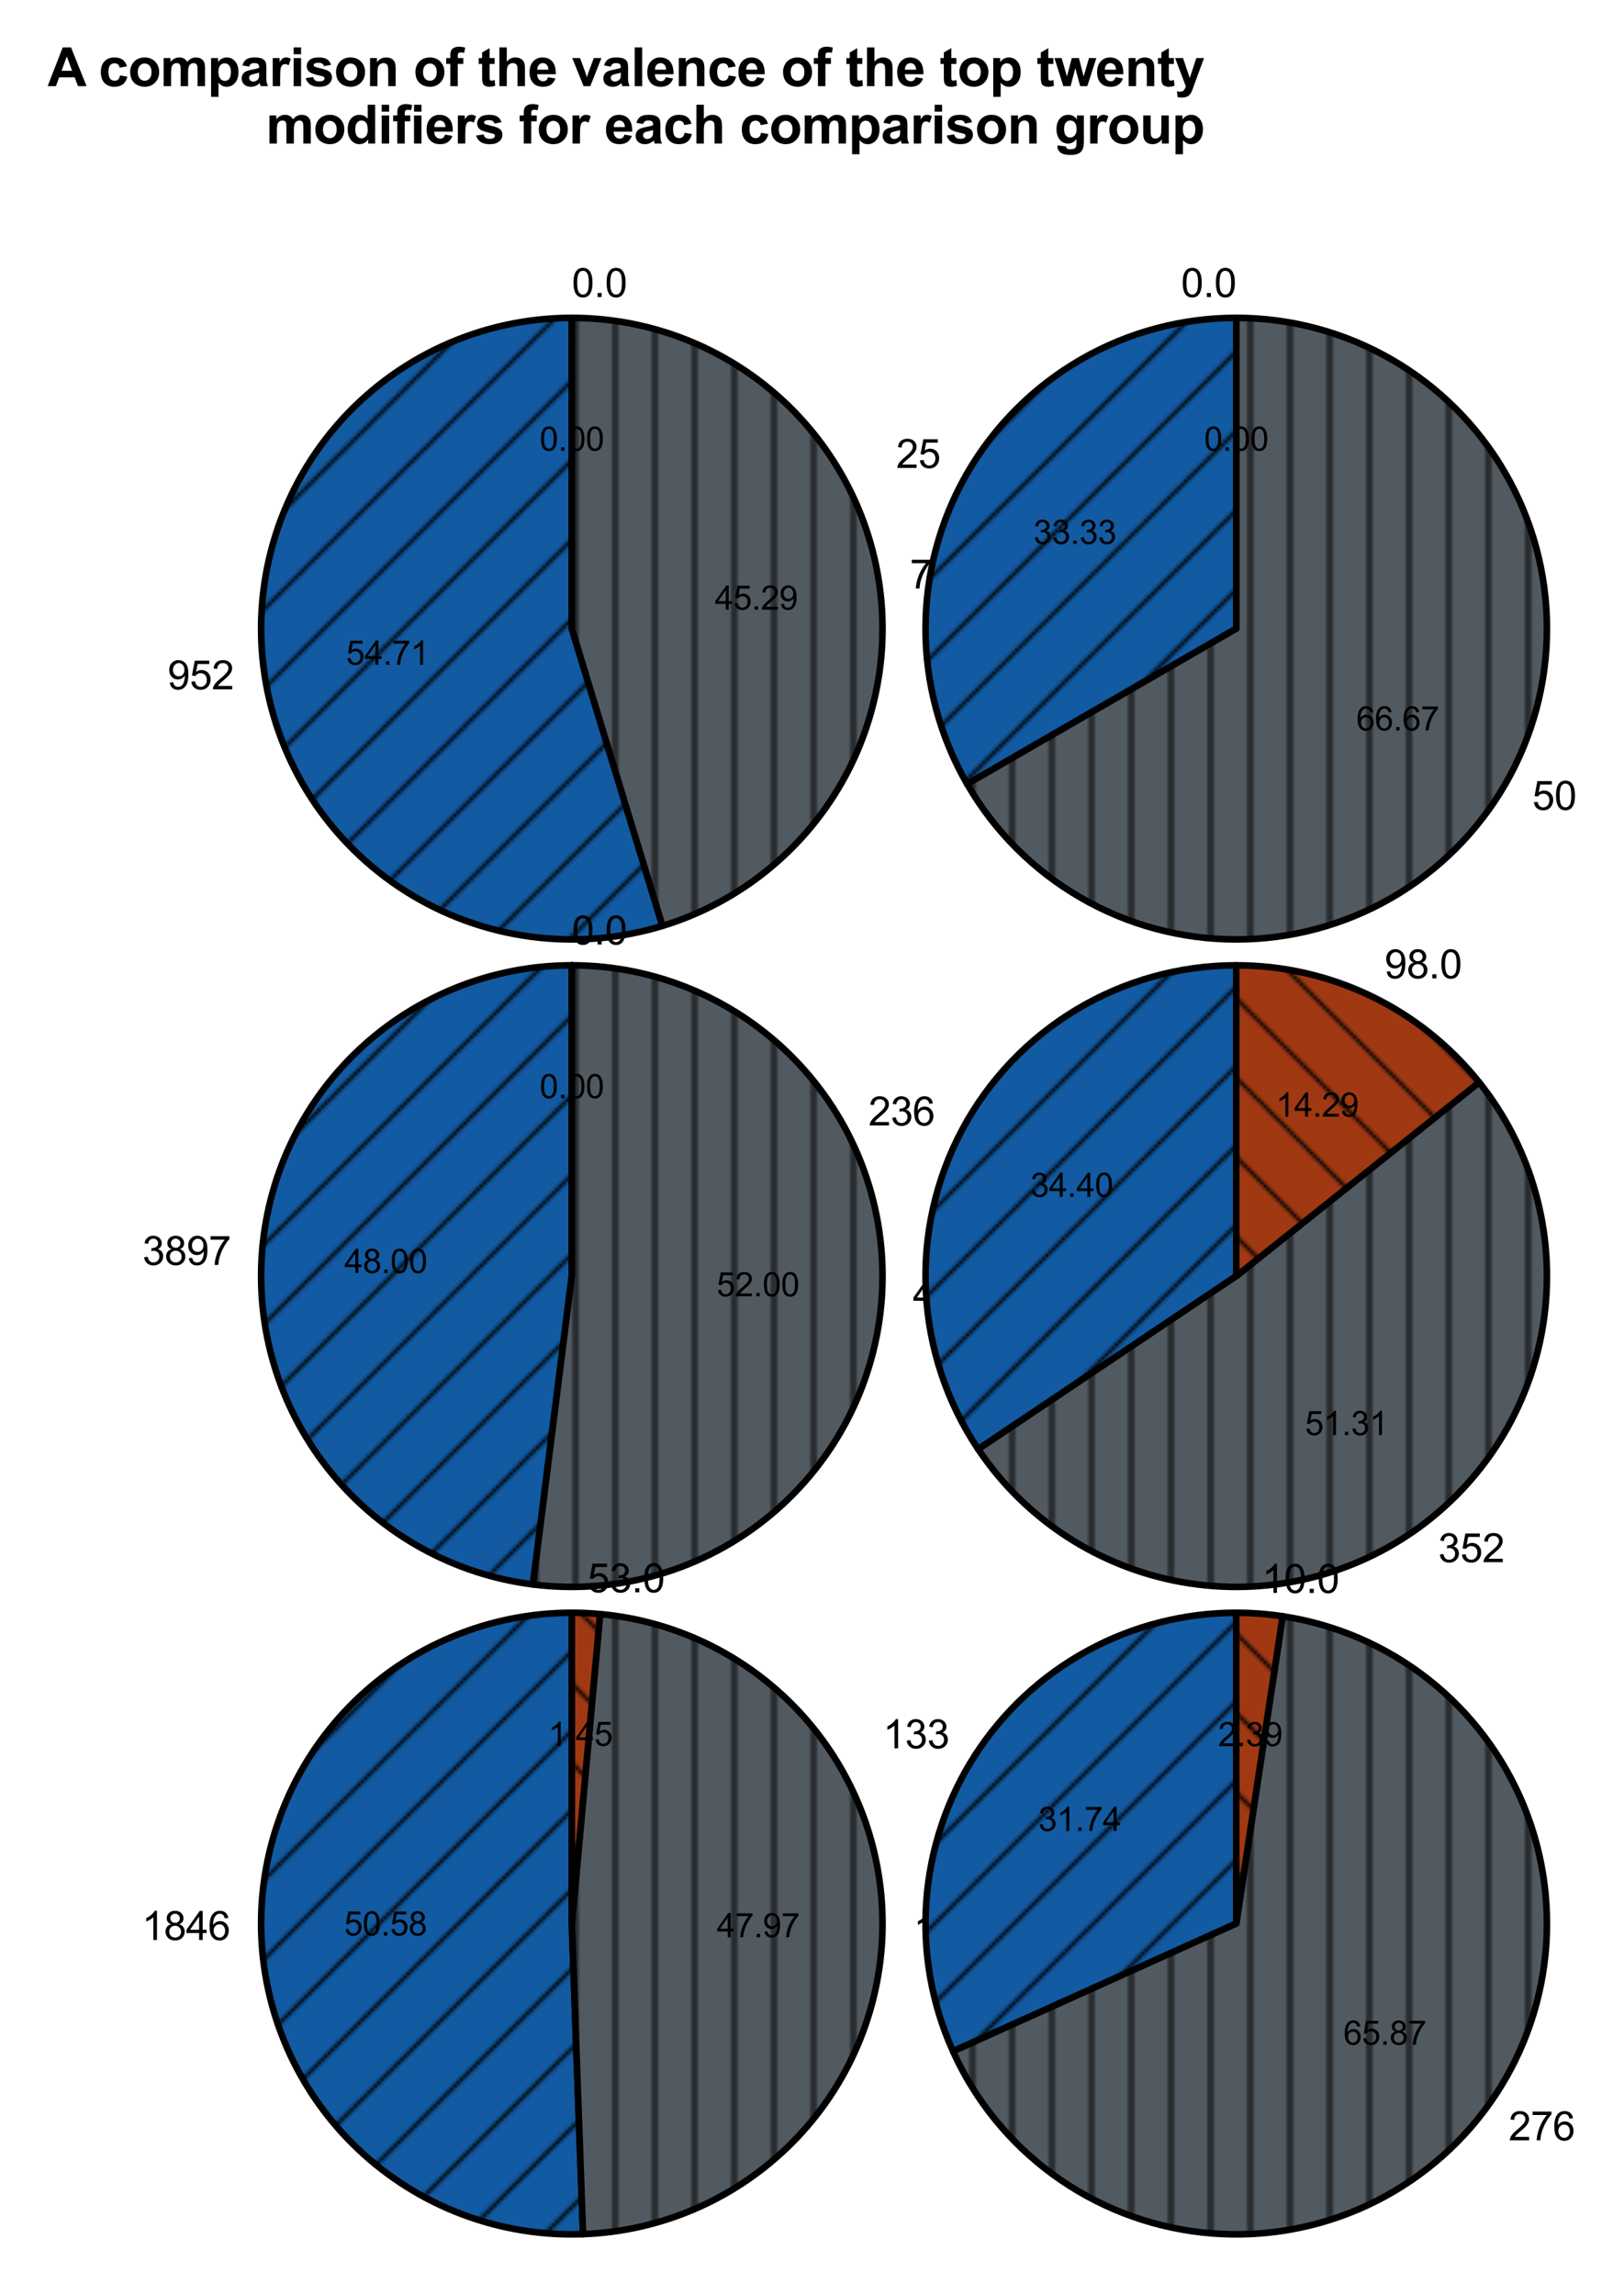 <?xml version="1.0" encoding="utf-8" standalone="no"?>
<!DOCTYPE svg PUBLIC "-//W3C//DTD SVG 1.1//EN"
  "http://www.w3.org/Graphics/SVG/1.1/DTD/svg11.dtd">
<svg height="693.648pt" version="1.1" viewBox="0 0 490.988 693.648" width="490.988pt" xmlns="http://www.w3.org/2000/svg" xmlns:xlink="http://www.w3.org/1999/xlink">
 <defs>
  <style type="text/css">*{stroke-linecap:butt;stroke-linejoin:round;}</style>
 </defs>
 <g id="figure_1">
  <g id="patch_1">
   <path d="M 0 693.648 
L 490.988 693.648 
L 490.988 0 
L 0 0 
z
" style="fill:#ffffff;"/>
  </g>
  <g id="axes_1">
   <g id="patch_2">
    <path d="M 172.877 96.074 
C 159.371 96.074 146.022 98.987 133.744 104.614 
C 121.465 110.241 110.544 118.45 101.726 128.681 
C 92.908 138.912 86.399 150.925 82.645 163.899 
C 78.891 176.873 77.979 190.506 79.971 203.864 
C 81.963 217.223 86.814 229.996 94.19 241.31 
C 101.567 252.624 111.298 262.216 122.717 269.428 
C 134.137 276.64 146.978 281.306 160.364 283.105 
C 173.75 284.904 187.368 283.795 200.287 279.854 
L 172.877 190.008 
L 172.877 96.074 
z
" style="fill:url(#h7f5440c24b);stroke:#000000;stroke-linejoin:miter;stroke-width:2;"/>
   </g>
   <g id="patch_3">
    <path d="M 200.287 279.854 
C 221.814 273.287 240.279 259.197 252.298 240.168 
C 264.316 221.14 269.104 198.412 265.784 176.152 
C 262.464 153.892 251.252 133.55 234.205 118.856 
C 217.157 104.162 195.384 96.074 172.878 96.074 
L 172.877 190.008 
L 200.287 279.854 
z
" style="fill:url(#h91327a1150);stroke:#000000;stroke-linejoin:miter;stroke-width:2;"/>
   </g>
   <g id="patch_4">
    <path d="M 172.878 96.074 
C 172.878 96.074 172.878 96.074 172.878 96.074 
L 172.877 190.008 
L 172.878 96.074 
z
" style="fill:url(#h755e31a6cb);stroke:#000000;stroke-linejoin:miter;stroke-width:2;"/>
   </g>
   <g id="matplotlib.axis_1"/>
   <g id="matplotlib.axis_2"/>
   <g id="text_1">
    <!-- 952 -->
    <g transform="translate(50.661 208.352)scale(0.12 -0.12)">
     <defs>
      <path d="M 350 1059 
L 891 1109 
Q 959 728 1153 556 
Q 1347 384 1650 384 
Q 1909 384 2104 503 
Q 2300 622 2425 820 
Q 2550 1019 2634 1356 
Q 2719 1694 2719 2044 
Q 2719 2081 2716 2156 
Q 2547 1888 2255 1720 
Q 1963 1553 1622 1553 
Q 1053 1553 659 1965 
Q 266 2378 266 3053 
Q 266 3750 677 4175 
Q 1088 4600 1706 4600 
Q 2153 4600 2523 4359 
Q 2894 4119 3086 3673 
Q 3278 3228 3278 2384 
Q 3278 1506 3087 986 
Q 2897 466 2520 194 
Q 2144 -78 1638 -78 
Q 1100 -78 759 220 
Q 419 519 350 1059 
z
M 2653 3081 
Q 2653 3566 2395 3850 
Q 2138 4134 1775 4134 
Q 1400 4134 1122 3828 
Q 844 3522 844 3034 
Q 844 2597 1108 2323 
Q 1372 2050 1759 2050 
Q 2150 2050 2401 2323 
Q 2653 2597 2653 3081 
z
" id="ArialMT-39" transform="scale(0.016)"/>
      <path d="M 266 1200 
L 856 1250 
Q 922 819 1161 601 
Q 1400 384 1738 384 
Q 2144 384 2425 690 
Q 2706 997 2706 1503 
Q 2706 1984 2436 2262 
Q 2166 2541 1728 2541 
Q 1456 2541 1237 2417 
Q 1019 2294 894 2097 
L 366 2166 
L 809 4519 
L 3088 4519 
L 3088 3981 
L 1259 3981 
L 1013 2750 
Q 1425 3038 1878 3038 
Q 2478 3038 2890 2622 
Q 3303 2206 3303 1553 
Q 3303 931 2941 478 
Q 2500 -78 1738 -78 
Q 1113 -78 717 272 
Q 322 622 266 1200 
z
" id="ArialMT-35" transform="scale(0.016)"/>
      <path d="M 3222 541 
L 3222 0 
L 194 0 
Q 188 203 259 391 
Q 375 700 629 1000 
Q 884 1300 1366 1694 
Q 2113 2306 2375 2664 
Q 2638 3022 2638 3341 
Q 2638 3675 2398 3904 
Q 2159 4134 1775 4134 
Q 1369 4134 1125 3890 
Q 881 3647 878 3216 
L 300 3275 
Q 359 3922 746 4261 
Q 1134 4600 1788 4600 
Q 2447 4600 2831 4234 
Q 3216 3869 3216 3328 
Q 3216 3053 3103 2787 
Q 2991 2522 2730 2228 
Q 2469 1934 1863 1422 
Q 1356 997 1212 845 
Q 1069 694 975 541 
L 3222 541 
z
" id="ArialMT-32" transform="scale(0.016)"/>
     </defs>
     <use xlink:href="#ArialMT-39"/>
     <use x="55.615" xlink:href="#ArialMT-35"/>
     <use x="111.23" xlink:href="#ArialMT-32"/>
    </g>
   </g>
   <g id="text_2">
    <!-- 54.71 -->
    <g transform="translate(104.623 200.907)scale(0.1 -0.1)">
     <defs>
      <path d="M 2069 0 
L 2069 1097 
L 81 1097 
L 81 1613 
L 2172 4581 
L 2631 4581 
L 2631 1613 
L 3250 1613 
L 3250 1097 
L 2631 1097 
L 2631 0 
L 2069 0 
z
M 2069 1613 
L 2069 3678 
L 634 1613 
L 2069 1613 
z
" id="ArialMT-34" transform="scale(0.016)"/>
      <path d="M 581 0 
L 581 641 
L 1222 641 
L 1222 0 
L 581 0 
z
" id="ArialMT-2e" transform="scale(0.016)"/>
      <path d="M 303 3981 
L 303 4522 
L 3269 4522 
L 3269 4084 
Q 2831 3619 2401 2847 
Q 1972 2075 1738 1259 
Q 1569 684 1522 0 
L 944 0 
Q 953 541 1156 1306 
Q 1359 2072 1739 2783 
Q 2119 3494 2547 3981 
L 303 3981 
z
" id="ArialMT-37" transform="scale(0.016)"/>
      <path d="M 2384 0 
L 1822 0 
L 1822 3584 
Q 1619 3391 1289 3197 
Q 959 3003 697 2906 
L 697 3450 
Q 1169 3672 1522 3987 
Q 1875 4303 2022 4600 
L 2384 4600 
L 2384 0 
z
" id="ArialMT-31" transform="scale(0.016)"/>
     </defs>
     <use xlink:href="#ArialMT-35"/>
     <use x="55.615" xlink:href="#ArialMT-34"/>
     <use x="111.23" xlink:href="#ArialMT-2e"/>
     <use x="139.014" xlink:href="#ArialMT-37"/>
     <use x="194.629" xlink:href="#ArialMT-31"/>
    </g>
   </g>
   <g id="text_3">
    <!-- 788 -->
    <g transform="translate(275.075 177.868)scale(0.12 -0.12)">
     <defs>
      <path d="M 1131 2484 
Q 781 2613 612 2850 
Q 444 3088 444 3419 
Q 444 3919 803 4259 
Q 1163 4600 1759 4600 
Q 2359 4600 2725 4251 
Q 3091 3903 3091 3403 
Q 3091 3084 2923 2848 
Q 2756 2613 2416 2484 
Q 2838 2347 3058 2040 
Q 3278 1734 3278 1309 
Q 3278 722 2862 322 
Q 2447 -78 1769 -78 
Q 1091 -78 675 323 
Q 259 725 259 1325 
Q 259 1772 486 2073 
Q 713 2375 1131 2484 
z
M 1019 3438 
Q 1019 3113 1228 2906 
Q 1438 2700 1772 2700 
Q 2097 2700 2305 2904 
Q 2513 3109 2513 3406 
Q 2513 3716 2298 3927 
Q 2084 4138 1766 4138 
Q 1444 4138 1231 3931 
Q 1019 3725 1019 3438 
z
M 838 1322 
Q 838 1081 952 856 
Q 1066 631 1291 507 
Q 1516 384 1775 384 
Q 2178 384 2440 643 
Q 2703 903 2703 1303 
Q 2703 1709 2433 1975 
Q 2163 2241 1756 2241 
Q 1359 2241 1098 1978 
Q 838 1716 838 1322 
z
" id="ArialMT-38" transform="scale(0.016)"/>
     </defs>
     <use xlink:href="#ArialMT-37"/>
     <use x="55.615" xlink:href="#ArialMT-38"/>
     <use x="111.23" xlink:href="#ArialMT-38"/>
    </g>
   </g>
   <g id="text_4">
    <!-- 45.29 -->
    <g transform="translate(216.11 184.279)scale(0.1 -0.1)">
     <use xlink:href="#ArialMT-34"/>
     <use x="55.615" xlink:href="#ArialMT-35"/>
     <use x="111.23" xlink:href="#ArialMT-2e"/>
     <use x="139.014" xlink:href="#ArialMT-32"/>
     <use x="194.629" xlink:href="#ArialMT-39"/>
    </g>
   </g>
   <g id="text_5">
    <!-- 0.0 -->
    <g transform="translate(172.878 89.783)scale(0.12 -0.12)">
     <defs>
      <path d="M 266 2259 
Q 266 3072 433 3567 
Q 600 4063 929 4331 
Q 1259 4600 1759 4600 
Q 2128 4600 2406 4451 
Q 2684 4303 2865 4023 
Q 3047 3744 3150 3342 
Q 3253 2941 3253 2259 
Q 3253 1453 3087 958 
Q 2922 463 2592 192 
Q 2263 -78 1759 -78 
Q 1097 -78 719 397 
Q 266 969 266 2259 
z
M 844 2259 
Q 844 1131 1108 757 
Q 1372 384 1759 384 
Q 2147 384 2411 759 
Q 2675 1134 2675 2259 
Q 2675 3391 2411 3762 
Q 2147 4134 1753 4134 
Q 1366 4134 1134 3806 
Q 844 3388 844 2259 
z
" id="ArialMT-30" transform="scale(0.016)"/>
     </defs>
     <use xlink:href="#ArialMT-30"/>
     <use x="55.615" xlink:href="#ArialMT-2e"/>
     <use x="83.398" xlink:href="#ArialMT-30"/>
    </g>
   </g>
   <g id="text_6">
    <!-- 0.00 -->
    <g transform="translate(163.147 136.233)scale(0.1 -0.1)">
     <use xlink:href="#ArialMT-30"/>
     <use x="55.615" xlink:href="#ArialMT-2e"/>
     <use x="83.398" xlink:href="#ArialMT-30"/>
     <use x="139.014" xlink:href="#ArialMT-30"/>
    </g>
   </g>
  </g>
  <g id="axes_2">
   <g id="patch_5">
    <path d="M 373.757 96.074 
C 357.27 96.074 341.069 100.415 326.79 108.659 
C 312.512 116.903 300.652 128.762 292.408 143.041 
C 284.164 157.32 279.823 173.52 279.823 190.008 
C 279.823 206.496 284.164 222.696 292.408 236.975 
L 373.757 190.008 
L 373.757 96.074 
z
" style="fill:url(#h7f5440c24b);stroke:#000000;stroke-linejoin:miter;stroke-width:2;"/>
   </g>
   <g id="patch_6">
    <path d="M 292.408 236.975 
C 300.652 251.254 312.512 263.113 326.79 271.357 
C 341.069 279.601 357.27 283.942 373.758 283.942 
C 390.245 283.942 406.446 279.601 420.725 271.357 
C 435.003 263.113 446.863 251.254 455.107 236.975 
C 463.351 222.696 467.692 206.496 467.692 190.008 
C 467.692 173.52 463.351 157.32 455.107 143.041 
C 446.863 128.762 435.003 116.903 420.725 108.659 
C 406.446 100.415 390.245 96.074 373.757 96.074 
L 373.757 190.008 
L 292.408 236.975 
z
" style="fill:url(#h91327a1150);stroke:#000000;stroke-linejoin:miter;stroke-width:2;"/>
   </g>
   <g id="patch_7">
    <path d="M 373.757 96.074 
C 373.757 96.074 373.757 96.074 373.757 96.074 
L 373.757 190.008 
L 373.757 96.074 
z
" style="fill:url(#h755e31a6cb);stroke:#000000;stroke-linejoin:miter;stroke-width:2;"/>
   </g>
   <g id="matplotlib.axis_3"/>
   <g id="matplotlib.axis_4"/>
   <g id="text_7">
    <!-- 25 -->
    <g transform="translate(270.927 141.446)scale(0.12 -0.12)">
     <use xlink:href="#ArialMT-32"/>
     <use x="55.615" xlink:href="#ArialMT-35"/>
    </g>
   </g>
   <g id="text_8">
    <!-- 33.33 -->
    <g transform="translate(312.437 164.413)scale(0.1 -0.1)">
     <defs>
      <path d="M 269 1209 
L 831 1284 
Q 928 806 1161 595 
Q 1394 384 1728 384 
Q 2125 384 2398 659 
Q 2672 934 2672 1341 
Q 2672 1728 2419 1979 
Q 2166 2231 1775 2231 
Q 1616 2231 1378 2169 
L 1441 2663 
Q 1497 2656 1531 2656 
Q 1891 2656 2178 2843 
Q 2466 3031 2466 3422 
Q 2466 3731 2256 3934 
Q 2047 4138 1716 4138 
Q 1388 4138 1169 3931 
Q 950 3725 888 3313 
L 325 3413 
Q 428 3978 793 4289 
Q 1159 4600 1703 4600 
Q 2078 4600 2393 4439 
Q 2709 4278 2876 4000 
Q 3044 3722 3044 3409 
Q 3044 3113 2884 2869 
Q 2725 2625 2413 2481 
Q 2819 2388 3044 2092 
Q 3269 1797 3269 1353 
Q 3269 753 2831 336 
Q 2394 -81 1725 -81 
Q 1122 -81 723 278 
Q 325 638 269 1209 
z
" id="ArialMT-33" transform="scale(0.016)"/>
     </defs>
     <use xlink:href="#ArialMT-33"/>
     <use x="55.615" xlink:href="#ArialMT-33"/>
     <use x="111.23" xlink:href="#ArialMT-2e"/>
     <use x="139.014" xlink:href="#ArialMT-33"/>
     <use x="194.629" xlink:href="#ArialMT-33"/>
    </g>
   </g>
   <g id="text_9">
    <!-- 50 -->
    <g transform="translate(463.242 244.774)scale(0.12 -0.12)">
     <use xlink:href="#ArialMT-35"/>
     <use x="55.615" xlink:href="#ArialMT-30"/>
    </g>
   </g>
   <g id="text_10">
    <!-- 66.67 -->
    <g transform="translate(410.056 220.773)scale(0.1 -0.1)">
     <defs>
      <path d="M 3184 3459 
L 2625 3416 
Q 2550 3747 2413 3897 
Q 2184 4138 1850 4138 
Q 1581 4138 1378 3988 
Q 1113 3794 959 3422 
Q 806 3050 800 2363 
Q 1003 2672 1297 2822 
Q 1591 2972 1913 2972 
Q 2475 2972 2870 2558 
Q 3266 2144 3266 1488 
Q 3266 1056 3080 686 
Q 2894 316 2569 119 
Q 2244 -78 1831 -78 
Q 1128 -78 684 439 
Q 241 956 241 2144 
Q 241 3472 731 4075 
Q 1159 4600 1884 4600 
Q 2425 4600 2770 4297 
Q 3116 3994 3184 3459 
z
M 888 1484 
Q 888 1194 1011 928 
Q 1134 663 1356 523 
Q 1578 384 1822 384 
Q 2178 384 2434 671 
Q 2691 959 2691 1453 
Q 2691 1928 2437 2201 
Q 2184 2475 1800 2475 
Q 1419 2475 1153 2201 
Q 888 1928 888 1484 
z
" id="ArialMT-36" transform="scale(0.016)"/>
     </defs>
     <use xlink:href="#ArialMT-36"/>
     <use x="55.615" xlink:href="#ArialMT-36"/>
     <use x="111.23" xlink:href="#ArialMT-2e"/>
     <use x="139.014" xlink:href="#ArialMT-36"/>
     <use x="194.629" xlink:href="#ArialMT-37"/>
    </g>
   </g>
   <g id="text_11">
    <!-- 0.0 -->
    <g transform="translate(357.077 89.783)scale(0.12 -0.12)">
     <use xlink:href="#ArialMT-30"/>
     <use x="55.615" xlink:href="#ArialMT-2e"/>
     <use x="83.398" xlink:href="#ArialMT-30"/>
    </g>
   </g>
   <g id="text_12">
    <!-- 0.00 -->
    <g transform="translate(364.027 136.233)scale(0.1 -0.1)">
     <use xlink:href="#ArialMT-30"/>
     <use x="55.615" xlink:href="#ArialMT-2e"/>
     <use x="83.398" xlink:href="#ArialMT-30"/>
     <use x="139.014" xlink:href="#ArialMT-30"/>
    </g>
   </g>
  </g>
  <g id="axes_3">
   <g id="patch_8">
    <path d="M 172.877 291.77 
C 148.991 291.77 125.982 300.881 108.57 317.233 
C 91.159 333.586 80.624 355.979 79.128 379.819 
C 77.631 403.658 85.283 427.193 100.513 445.595 
C 115.742 463.997 137.432 475.914 161.13 478.901 
L 172.877 385.704 
L 172.877 291.77 
z
" style="fill:url(#h7f5440c24b);stroke:#000000;stroke-linejoin:miter;stroke-width:2;"/>
   </g>
   <g id="patch_9">
    <path d="M 161.13 478.901 
C 173.861 480.505 186.786 479.485 199.106 475.902 
C 211.427 472.319 222.884 466.25 232.768 458.069 
C 242.653 449.888 250.758 439.768 256.581 428.335 
C 262.404 416.901 265.823 404.395 266.627 391.589 
C 267.431 378.783 265.603 365.948 261.255 353.876 
C 256.907 341.804 250.132 330.75 241.348 321.397 
C 232.564 312.044 221.956 304.59 210.18 299.494 
C 198.404 294.399 185.708 291.77 172.878 291.77 
L 172.877 385.704 
L 161.13 478.901 
z
" style="fill:url(#h91327a1150);stroke:#000000;stroke-linejoin:miter;stroke-width:2;"/>
   </g>
   <g id="patch_10">
    <path d="M 172.878 291.77 
C 172.878 291.77 172.878 291.77 172.878 291.77 
L 172.877 385.704 
L 172.878 291.77 
z
" style="fill:url(#h755e31a6cb);stroke:#000000;stroke-linejoin:miter;stroke-width:2;"/>
   </g>
   <g id="matplotlib.axis_5"/>
   <g id="matplotlib.axis_6"/>
   <g id="text_13">
    <!-- 3897 -->
    <g transform="translate(43.061 382.333)scale(0.12 -0.12)">
     <use xlink:href="#ArialMT-33"/>
     <use x="55.615" xlink:href="#ArialMT-38"/>
     <use x="111.23" xlink:href="#ArialMT-39"/>
     <use x="166.846" xlink:href="#ArialMT-37"/>
    </g>
   </g>
   <g id="text_14">
    <!-- 48.00 -->
    <g transform="translate(104.117 384.758)scale(0.1 -0.1)">
     <use xlink:href="#ArialMT-34"/>
     <use x="55.615" xlink:href="#ArialMT-38"/>
     <use x="111.23" xlink:href="#ArialMT-2e"/>
     <use x="139.014" xlink:href="#ArialMT-30"/>
     <use x="194.629" xlink:href="#ArialMT-30"/>
    </g>
   </g>
   <g id="text_15">
    <!-- 4221 -->
    <g transform="translate(276.002 395.28)scale(0.12 -0.12)">
     <use xlink:href="#ArialMT-34"/>
     <use x="55.615" xlink:href="#ArialMT-32"/>
     <use x="111.23" xlink:href="#ArialMT-32"/>
     <use x="166.846" xlink:href="#ArialMT-31"/>
    </g>
   </g>
   <g id="text_16">
    <!-- 52.00 -->
    <g transform="translate(216.616 391.82)scale(0.1 -0.1)">
     <use xlink:href="#ArialMT-35"/>
     <use x="55.615" xlink:href="#ArialMT-32"/>
     <use x="111.23" xlink:href="#ArialMT-2e"/>
     <use x="139.014" xlink:href="#ArialMT-30"/>
     <use x="194.629" xlink:href="#ArialMT-30"/>
    </g>
   </g>
   <g id="text_17">
    <!-- 0.0 -->
    <g transform="translate(172.878 285.479)scale(0.12 -0.12)">
     <use xlink:href="#ArialMT-30"/>
     <use x="55.615" xlink:href="#ArialMT-2e"/>
     <use x="83.398" xlink:href="#ArialMT-30"/>
    </g>
   </g>
   <g id="text_18">
    <!-- 0.00 -->
    <g transform="translate(163.147 331.929)scale(0.1 -0.1)">
     <use xlink:href="#ArialMT-30"/>
     <use x="55.615" xlink:href="#ArialMT-2e"/>
     <use x="83.398" xlink:href="#ArialMT-30"/>
     <use x="139.014" xlink:href="#ArialMT-30"/>
    </g>
   </g>
  </g>
  <g id="axes_4">
   <g id="patch_11">
    <path d="M 373.757 291.77 
C 356.735 291.77 340.028 296.397 325.431 305.155 
C 310.834 313.912 298.889 326.475 290.877 341.495 
C 282.866 356.514 279.085 373.433 279.943 390.434 
C 280.8 407.435 286.262 423.887 295.744 438.025 
L 373.757 385.704 
L 373.757 291.77 
z
" style="fill:url(#h7f5440c24b);stroke:#000000;stroke-linejoin:miter;stroke-width:2;"/>
   </g>
   <g id="patch_12">
    <path d="M 295.744 438.025 
C 302.796 448.54 311.902 457.522 322.513 464.429 
C 333.124 471.336 345.023 476.027 357.493 478.219 
C 369.963 480.412 382.748 480.06 395.079 477.186 
C 407.41 474.312 419.033 468.975 429.249 461.495 
C 439.464 454.016 448.063 444.548 454.527 433.661 
C 460.991 422.774 465.188 410.692 466.864 398.143 
C 468.541 385.593 467.663 372.833 464.284 360.631 
C 460.904 348.429 455.092 337.036 447.198 327.137 
L 373.757 385.704 
L 295.744 438.025 
z
" style="fill:url(#h91327a1150);stroke:#000000;stroke-linejoin:miter;stroke-width:2;"/>
   </g>
   <g id="patch_13">
    <path d="M 447.198 327.137 
C 438.4 316.104 427.228 307.195 414.514 301.072 
C 401.8 294.95 387.869 291.77 373.758 291.77 
L 373.757 385.704 
L 447.198 327.137 
z
" style="fill:url(#h755e31a6cb);stroke:#000000;stroke-linejoin:miter;stroke-width:2;"/>
   </g>
   <g id="matplotlib.axis_7"/>
   <g id="matplotlib.axis_8"/>
   <g id="text_19">
    <!-- 236 -->
    <g transform="translate(262.57 340.176)scale(0.12 -0.12)">
     <use xlink:href="#ArialMT-32"/>
     <use x="55.615" xlink:href="#ArialMT-33"/>
     <use x="111.23" xlink:href="#ArialMT-36"/>
    </g>
   </g>
   <g id="text_20">
    <!-- 34.40 -->
    <g transform="translate(311.518 361.764)scale(0.1 -0.1)">
     <use xlink:href="#ArialMT-33"/>
     <use x="55.615" xlink:href="#ArialMT-34"/>
     <use x="111.23" xlink:href="#ArialMT-2e"/>
     <use x="139.014" xlink:href="#ArialMT-34"/>
     <use x="194.629" xlink:href="#ArialMT-30"/>
    </g>
   </g>
   <g id="text_21">
    <!-- 352 -->
    <g transform="translate(434.798 472.177)scale(0.12 -0.12)">
     <use xlink:href="#ArialMT-33"/>
     <use x="55.615" xlink:href="#ArialMT-35"/>
     <use x="111.23" xlink:href="#ArialMT-32"/>
    </g>
   </g>
   <g id="text_22">
    <!-- 51.31 -->
    <g transform="translate(394.541 433.764)scale(0.1 -0.1)">
     <use xlink:href="#ArialMT-35"/>
     <use x="55.615" xlink:href="#ArialMT-31"/>
     <use x="111.23" xlink:href="#ArialMT-2e"/>
     <use x="139.014" xlink:href="#ArialMT-33"/>
     <use x="194.629" xlink:href="#ArialMT-31"/>
    </g>
   </g>
   <g id="text_23">
    <!-- 98.0 -->
    <g transform="translate(418.59 295.711)scale(0.12 -0.12)">
     <use xlink:href="#ArialMT-39"/>
     <use x="55.615" xlink:href="#ArialMT-38"/>
     <use x="111.23" xlink:href="#ArialMT-2e"/>
     <use x="139.014" xlink:href="#ArialMT-30"/>
    </g>
   </g>
   <g id="text_24">
    <!-- 14.29 -->
    <g transform="translate(385.7 337.51)scale(0.1 -0.1)">
     <use xlink:href="#ArialMT-31"/>
     <use x="55.615" xlink:href="#ArialMT-34"/>
     <use x="111.23" xlink:href="#ArialMT-2e"/>
     <use x="139.014" xlink:href="#ArialMT-32"/>
     <use x="194.629" xlink:href="#ArialMT-39"/>
    </g>
   </g>
  </g>
  <g id="axes_5">
   <g id="patch_14">
    <path d="M 172.877 487.466 
C 160.399 487.466 148.045 489.952 136.539 494.78 
C 125.032 499.607 114.602 506.679 105.859 515.582 
C 97.115 524.484 90.233 535.041 85.614 546.633 
C 80.996 558.225 78.733 570.622 78.959 583.098 
C 79.184 595.574 81.894 607.881 86.928 619.298 
C 91.962 630.716 99.222 641.017 108.281 649.598 
C 117.34 658.179 128.019 664.869 139.693 669.277 
C 151.367 673.685 163.802 675.724 176.272 675.273 
L 172.877 581.4 
L 172.877 487.466 
z
" style="fill:url(#h7f5440c24b);stroke:#000000;stroke-linejoin:miter;stroke-width:2;"/>
   </g>
   <g id="patch_15">
    <path d="M 176.272 675.273 
C 200.127 674.41 222.778 664.486 239.584 647.535 
C 256.39 630.584 266.119 607.848 266.776 583.987 
C 267.433 560.126 258.971 536.889 243.124 519.038 
C 227.277 501.187 205.207 490.031 181.436 487.857 
L 172.877 581.4 
L 176.272 675.273 
z
" style="fill:url(#h91327a1150);stroke:#000000;stroke-linejoin:miter;stroke-width:2;"/>
   </g>
   <g id="patch_16">
    <path d="M 181.436 487.857 
C 180.013 487.726 178.588 487.629 177.161 487.564 
C 175.734 487.499 174.306 487.466 172.878 487.466 
L 172.877 581.4 
L 181.436 487.857 
z
" style="fill:url(#h755e31a6cb);stroke:#000000;stroke-linejoin:miter;stroke-width:2;"/>
   </g>
   <g id="matplotlib.axis_9"/>
   <g id="matplotlib.axis_10"/>
   <g id="text_25">
    <!-- 1846 -->
    <g transform="translate(42.874 586.37)scale(0.12 -0.12)">
     <use xlink:href="#ArialMT-31"/>
     <use x="55.615" xlink:href="#ArialMT-38"/>
     <use x="111.23" xlink:href="#ArialMT-34"/>
     <use x="166.846" xlink:href="#ArialMT-36"/>
    </g>
   </g>
   <g id="text_26">
    <!-- 50.58 -->
    <g transform="translate(104.015 585.004)scale(0.1 -0.1)">
     <use xlink:href="#ArialMT-35"/>
     <use x="55.615" xlink:href="#ArialMT-30"/>
     <use x="111.23" xlink:href="#ArialMT-2e"/>
     <use x="139.014" xlink:href="#ArialMT-35"/>
     <use x="194.629" xlink:href="#ArialMT-38"/>
    </g>
   </g>
   <g id="text_27">
    <!-- 1751 -->
    <g transform="translate(276.166 587.348)scale(0.12 -0.12)">
     <use xlink:href="#ArialMT-31"/>
     <use x="55.615" xlink:href="#ArialMT-37"/>
     <use x="111.23" xlink:href="#ArialMT-35"/>
     <use x="166.846" xlink:href="#ArialMT-31"/>
    </g>
   </g>
   <g id="text_28">
    <!-- 47.97 -->
    <g transform="translate(216.706 585.537)scale(0.1 -0.1)">
     <use xlink:href="#ArialMT-34"/>
     <use x="55.615" xlink:href="#ArialMT-37"/>
     <use x="111.23" xlink:href="#ArialMT-2e"/>
     <use x="139.014" xlink:href="#ArialMT-39"/>
     <use x="194.629" xlink:href="#ArialMT-37"/>
    </g>
   </g>
   <g id="text_29">
    <!-- 53.0 -->
    <g transform="translate(177.589 481.282)scale(0.12 -0.12)">
     <use xlink:href="#ArialMT-35"/>
     <use x="55.615" xlink:href="#ArialMT-33"/>
     <use x="111.23" xlink:href="#ArialMT-2e"/>
     <use x="139.014" xlink:href="#ArialMT-30"/>
    </g>
   </g>
   <g id="text_30">
    <!-- 1.45 -->
    <g transform="translate(165.717 527.683)scale(0.1 -0.1)">
     <use xlink:href="#ArialMT-31"/>
     <use x="55.615" xlink:href="#ArialMT-2e"/>
     <use x="83.398" xlink:href="#ArialMT-34"/>
     <use x="139.014" xlink:href="#ArialMT-35"/>
    </g>
   </g>
  </g>
  <g id="axes_6">
   <g id="patch_17">
    <path d="M 373.757 487.466 
C 358.065 487.466 342.62 491.398 328.838 498.902 
C 315.056 506.407 303.372 517.246 294.857 530.427 
C 286.341 543.608 281.263 558.715 280.087 574.364 
C 278.912 590.012 281.676 605.708 288.127 620.013 
L 373.757 581.4 
L 373.757 487.466 
z
" style="fill:url(#h7f5440c24b);stroke:#000000;stroke-linejoin:miter;stroke-width:2;"/>
   </g>
   <g id="patch_18">
    <path d="M 288.127 620.013 
C 294.823 634.862 305.267 647.717 318.431 657.311 
C 331.594 666.905 347.029 672.913 363.215 674.741 
C 379.401 676.569 395.787 674.156 410.759 667.739 
C 425.731 661.323 438.779 651.121 448.619 638.14 
C 458.458 625.159 464.753 609.839 466.884 593.69 
C 469.015 577.541 466.91 561.113 460.775 546.023 
C 454.641 530.934 444.685 517.696 431.891 507.616 
C 419.096 497.535 403.897 490.954 387.791 488.52 
L 373.757 581.4 
L 288.127 620.013 
z
" style="fill:url(#h91327a1150);stroke:#000000;stroke-linejoin:miter;stroke-width:2;"/>
   </g>
   <g id="patch_19">
    <path d="M 387.791 488.52 
C 385.469 488.169 383.135 487.906 380.794 487.73 
C 378.453 487.554 376.105 487.466 373.758 487.466 
L 373.757 581.4 
L 387.791 488.52 
z
" style="fill:url(#h755e31a6cb);stroke:#000000;stroke-linejoin:miter;stroke-width:2;"/>
   </g>
   <g id="matplotlib.axis_11"/>
   <g id="matplotlib.axis_12"/>
   <g id="text_31">
    <!-- 133 -->
    <g transform="translate(266.947 528.432)scale(0.12 -0.12)">
     <use xlink:href="#ArialMT-31"/>
     <use x="55.615" xlink:href="#ArialMT-33"/>
     <use x="111.23" xlink:href="#ArialMT-33"/>
    </g>
   </g>
   <g id="text_32">
    <!-- 31.74 -->
    <g transform="translate(313.906 553.401)scale(0.1 -0.1)">
     <use xlink:href="#ArialMT-33"/>
     <use x="55.615" xlink:href="#ArialMT-31"/>
     <use x="111.23" xlink:href="#ArialMT-2e"/>
     <use x="139.014" xlink:href="#ArialMT-37"/>
     <use x="194.629" xlink:href="#ArialMT-34"/>
    </g>
   </g>
   <g id="text_33">
    <!-- 276 -->
    <g transform="translate(456.105 646.916)scale(0.12 -0.12)">
     <use xlink:href="#ArialMT-32"/>
     <use x="55.615" xlink:href="#ArialMT-37"/>
     <use x="111.23" xlink:href="#ArialMT-36"/>
    </g>
   </g>
   <g id="text_34">
    <!-- 65.87 -->
    <g transform="translate(406.163 618.029)scale(0.1 -0.1)">
     <use xlink:href="#ArialMT-36"/>
     <use x="55.615" xlink:href="#ArialMT-35"/>
     <use x="111.23" xlink:href="#ArialMT-2e"/>
     <use x="139.014" xlink:href="#ArialMT-38"/>
     <use x="194.629" xlink:href="#ArialMT-37"/>
    </g>
   </g>
   <g id="text_35">
    <!-- 10.0 -->
    <g transform="translate(381.498 481.465)scale(0.12 -0.12)">
     <use xlink:href="#ArialMT-31"/>
     <use x="55.615" xlink:href="#ArialMT-30"/>
     <use x="111.23" xlink:href="#ArialMT-2e"/>
     <use x="139.014" xlink:href="#ArialMT-30"/>
    </g>
   </g>
   <g id="text_36">
    <!-- 2.39 -->
    <g transform="translate(368.249 527.783)scale(0.1 -0.1)">
     <use xlink:href="#ArialMT-32"/>
     <use x="55.615" xlink:href="#ArialMT-2e"/>
     <use x="83.398" xlink:href="#ArialMT-33"/>
     <use x="139.014" xlink:href="#ArialMT-39"/>
    </g>
   </g>
  </g>
  <g id="text_37">
   <!-- A comparison of the valence of the top twenty -->
   <g transform="translate(14.4 26.047)scale(0.16 -0.16)">
    <defs>
     <path d="M 4597 0 
L 3591 0 
L 3191 1041 
L 1359 1041 
L 981 0 
L 0 0 
L 1784 4581 
L 2763 4581 
L 4597 0 
z
M 2894 1813 
L 2263 3513 
L 1644 1813 
L 2894 1813 
z
" id="Arial-BoldMT-41" transform="scale(0.016)"/>
     <path id="Arial-BoldMT-20" transform="scale(0.016)"/>
     <path d="M 3353 2338 
L 2488 2181 
Q 2444 2441 2289 2572 
Q 2134 2703 1888 2703 
Q 1559 2703 1364 2476 
Q 1169 2250 1169 1719 
Q 1169 1128 1367 884 
Q 1566 641 1900 641 
Q 2150 641 2309 783 
Q 2469 925 2534 1272 
L 3397 1125 
Q 3263 531 2881 228 
Q 2500 -75 1859 -75 
Q 1131 -75 698 384 
Q 266 844 266 1656 
Q 266 2478 700 2936 
Q 1134 3394 1875 3394 
Q 2481 3394 2839 3133 
Q 3197 2872 3353 2338 
z
" id="Arial-BoldMT-63" transform="scale(0.016)"/>
     <path d="M 256 1706 
Q 256 2144 472 2553 
Q 688 2963 1083 3178 
Q 1478 3394 1966 3394 
Q 2719 3394 3200 2905 
Q 3681 2416 3681 1669 
Q 3681 916 3195 420 
Q 2709 -75 1972 -75 
Q 1516 -75 1102 131 
Q 688 338 472 736 
Q 256 1134 256 1706 
z
M 1156 1659 
Q 1156 1166 1390 903 
Q 1625 641 1969 641 
Q 2313 641 2545 903 
Q 2778 1166 2778 1666 
Q 2778 2153 2545 2415 
Q 2313 2678 1969 2678 
Q 1625 2678 1390 2415 
Q 1156 2153 1156 1659 
z
" id="Arial-BoldMT-6f" transform="scale(0.016)"/>
     <path d="M 394 3319 
L 1203 3319 
L 1203 2866 
Q 1638 3394 2238 3394 
Q 2556 3394 2790 3262 
Q 3025 3131 3175 2866 
Q 3394 3131 3647 3262 
Q 3900 3394 4188 3394 
Q 4553 3394 4806 3245 
Q 5059 3097 5184 2809 
Q 5275 2597 5275 2122 
L 5275 0 
L 4397 0 
L 4397 1897 
Q 4397 2391 4306 2534 
Q 4184 2722 3931 2722 
Q 3747 2722 3584 2609 
Q 3422 2497 3350 2280 
Q 3278 2063 3278 1594 
L 3278 0 
L 2400 0 
L 2400 1819 
Q 2400 2303 2353 2443 
Q 2306 2584 2207 2653 
Q 2109 2722 1941 2722 
Q 1738 2722 1575 2612 
Q 1413 2503 1342 2297 
Q 1272 2091 1272 1613 
L 1272 0 
L 394 0 
L 394 3319 
z
" id="Arial-BoldMT-6d" transform="scale(0.016)"/>
     <path d="M 434 3319 
L 1253 3319 
L 1253 2831 
Q 1413 3081 1684 3237 
Q 1956 3394 2288 3394 
Q 2866 3394 3269 2941 
Q 3672 2488 3672 1678 
Q 3672 847 3265 386 
Q 2859 -75 2281 -75 
Q 2006 -75 1782 34 
Q 1559 144 1313 409 
L 1313 -1263 
L 434 -1263 
L 434 3319 
z
M 1303 1716 
Q 1303 1156 1525 889 
Q 1747 622 2066 622 
Q 2372 622 2575 867 
Q 2778 1113 2778 1672 
Q 2778 2194 2568 2447 
Q 2359 2700 2050 2700 
Q 1728 2700 1515 2451 
Q 1303 2203 1303 1716 
z
" id="Arial-BoldMT-70" transform="scale(0.016)"/>
     <path d="M 1116 2306 
L 319 2450 
Q 453 2931 781 3162 
Q 1109 3394 1756 3394 
Q 2344 3394 2631 3255 
Q 2919 3116 3036 2902 
Q 3153 2688 3153 2116 
L 3144 1091 
Q 3144 653 3186 445 
Q 3228 238 3344 0 
L 2475 0 
Q 2441 88 2391 259 
Q 2369 338 2359 363 
Q 2134 144 1878 34 
Q 1622 -75 1331 -75 
Q 819 -75 523 203 
Q 228 481 228 906 
Q 228 1188 362 1408 
Q 497 1628 739 1745 
Q 981 1863 1438 1950 
Q 2053 2066 2291 2166 
L 2291 2253 
Q 2291 2506 2166 2614 
Q 2041 2722 1694 2722 
Q 1459 2722 1328 2630 
Q 1197 2538 1116 2306 
z
M 2291 1594 
Q 2122 1538 1756 1459 
Q 1391 1381 1278 1306 
Q 1106 1184 1106 997 
Q 1106 813 1243 678 
Q 1381 544 1594 544 
Q 1831 544 2047 700 
Q 2206 819 2256 991 
Q 2291 1103 2291 1419 
L 2291 1594 
z
" id="Arial-BoldMT-61" transform="scale(0.016)"/>
     <path d="M 1300 0 
L 422 0 
L 422 3319 
L 1238 3319 
L 1238 2847 
Q 1447 3181 1614 3287 
Q 1781 3394 1994 3394 
Q 2294 3394 2572 3228 
L 2300 2463 
Q 2078 2606 1888 2606 
Q 1703 2606 1575 2504 
Q 1447 2403 1373 2137 
Q 1300 1872 1300 1025 
L 1300 0 
z
" id="Arial-BoldMT-72" transform="scale(0.016)"/>
     <path d="M 459 3769 
L 459 4581 
L 1338 4581 
L 1338 3769 
L 459 3769 
z
M 459 0 
L 459 3319 
L 1338 3319 
L 1338 0 
L 459 0 
z
" id="Arial-BoldMT-69" transform="scale(0.016)"/>
     <path d="M 150 947 
L 1031 1081 
Q 1088 825 1259 692 
Q 1431 559 1741 559 
Q 2081 559 2253 684 
Q 2369 772 2369 919 
Q 2369 1019 2306 1084 
Q 2241 1147 2013 1200 
Q 950 1434 666 1628 
Q 272 1897 272 2375 
Q 272 2806 612 3100 
Q 953 3394 1669 3394 
Q 2350 3394 2681 3172 
Q 3013 2950 3138 2516 
L 2309 2363 
Q 2256 2556 2107 2659 
Q 1959 2763 1684 2763 
Q 1338 2763 1188 2666 
Q 1088 2597 1088 2488 
Q 1088 2394 1175 2328 
Q 1294 2241 1995 2081 
Q 2697 1922 2975 1691 
Q 3250 1456 3250 1038 
Q 3250 581 2869 253 
Q 2488 -75 1741 -75 
Q 1063 -75 667 200 
Q 272 475 150 947 
z
" id="Arial-BoldMT-73" transform="scale(0.016)"/>
     <path d="M 3478 0 
L 2600 0 
L 2600 1694 
Q 2600 2231 2544 2389 
Q 2488 2547 2361 2634 
Q 2234 2722 2056 2722 
Q 1828 2722 1647 2597 
Q 1466 2472 1398 2265 
Q 1331 2059 1331 1503 
L 1331 0 
L 453 0 
L 453 3319 
L 1269 3319 
L 1269 2831 
Q 1703 3394 2363 3394 
Q 2653 3394 2893 3289 
Q 3134 3184 3257 3021 
Q 3381 2859 3429 2653 
Q 3478 2447 3478 2063 
L 3478 0 
z
" id="Arial-BoldMT-6e" transform="scale(0.016)"/>
     <path d="M 75 3319 
L 563 3319 
L 563 3569 
Q 563 3988 652 4194 
Q 741 4400 980 4529 
Q 1219 4659 1584 4659 
Q 1959 4659 2319 4547 
L 2200 3934 
Q 1991 3984 1797 3984 
Q 1606 3984 1523 3895 
Q 1441 3806 1441 3553 
L 1441 3319 
L 2097 3319 
L 2097 2628 
L 1441 2628 
L 1441 0 
L 563 0 
L 563 2628 
L 75 2628 
L 75 3319 
z
" id="Arial-BoldMT-66" transform="scale(0.016)"/>
     <path d="M 1981 3319 
L 1981 2619 
L 1381 2619 
L 1381 1281 
Q 1381 875 1398 808 
Q 1416 741 1477 697 
Q 1538 653 1625 653 
Q 1747 653 1978 738 
L 2053 56 
Q 1747 -75 1359 -75 
Q 1122 -75 931 4 
Q 741 84 652 211 
Q 563 338 528 553 
Q 500 706 500 1172 
L 500 2619 
L 97 2619 
L 97 3319 
L 500 3319 
L 500 3978 
L 1381 4491 
L 1381 3319 
L 1981 3319 
z
" id="Arial-BoldMT-74" transform="scale(0.016)"/>
     <path d="M 1334 4581 
L 1334 2897 
Q 1759 3394 2350 3394 
Q 2653 3394 2897 3281 
Q 3141 3169 3264 2994 
Q 3388 2819 3433 2606 
Q 3478 2394 3478 1947 
L 3478 0 
L 2600 0 
L 2600 1753 
Q 2600 2275 2550 2415 
Q 2500 2556 2373 2639 
Q 2247 2722 2056 2722 
Q 1838 2722 1666 2615 
Q 1494 2509 1414 2295 
Q 1334 2081 1334 1663 
L 1334 0 
L 456 0 
L 456 4581 
L 1334 4581 
z
" id="Arial-BoldMT-68" transform="scale(0.016)"/>
     <path d="M 2381 1056 
L 3256 909 
Q 3088 428 2723 176 
Q 2359 -75 1813 -75 
Q 947 -75 531 491 
Q 203 944 203 1634 
Q 203 2459 634 2926 
Q 1066 3394 1725 3394 
Q 2466 3394 2894 2905 
Q 3322 2416 3303 1406 
L 1103 1406 
Q 1113 1016 1316 798 
Q 1519 581 1822 581 
Q 2028 581 2168 693 
Q 2309 806 2381 1056 
z
M 2431 1944 
Q 2422 2325 2234 2523 
Q 2047 2722 1778 2722 
Q 1491 2722 1303 2513 
Q 1116 2303 1119 1944 
L 2431 1944 
z
" id="Arial-BoldMT-65" transform="scale(0.016)"/>
     <path d="M 1372 0 
L 34 3319 
L 956 3319 
L 1581 1625 
L 1763 1059 
Q 1834 1275 1853 1344 
Q 1897 1484 1947 1625 
L 2578 3319 
L 3481 3319 
L 2163 0 
L 1372 0 
z
" id="Arial-BoldMT-76" transform="scale(0.016)"/>
     <path d="M 459 0 
L 459 4581 
L 1338 4581 
L 1338 0 
L 459 0 
z
" id="Arial-BoldMT-6c" transform="scale(0.016)"/>
     <path d="M 1078 0 
L 28 3319 
L 881 3319 
L 1503 1144 
L 2075 3319 
L 2922 3319 
L 3475 1144 
L 4109 3319 
L 4975 3319 
L 3909 0 
L 3066 0 
L 2494 2134 
L 1931 0 
L 1078 0 
z
" id="Arial-BoldMT-77" transform="scale(0.016)"/>
     <path d="M 44 3319 
L 978 3319 
L 1772 963 
L 2547 3319 
L 3456 3319 
L 2284 125 
L 2075 -453 
Q 1959 -744 1854 -897 
Q 1750 -1050 1614 -1145 
Q 1478 -1241 1279 -1294 
Q 1081 -1347 831 -1347 
Q 578 -1347 334 -1294 
L 256 -606 
Q 463 -647 628 -647 
Q 934 -647 1081 -467 
Q 1228 -288 1306 -9 
L 44 3319 
z
" id="Arial-BoldMT-79" transform="scale(0.016)"/>
    </defs>
    <use xlink:href="#Arial-BoldMT-41"/>
    <use x="68.467" xlink:href="#Arial-BoldMT-20"/>
    <use x="96.25" xlink:href="#Arial-BoldMT-63"/>
    <use x="151.865" xlink:href="#Arial-BoldMT-6f"/>
    <use x="212.949" xlink:href="#Arial-BoldMT-6d"/>
    <use x="301.865" xlink:href="#Arial-BoldMT-70"/>
    <use x="362.949" xlink:href="#Arial-BoldMT-61"/>
    <use x="418.564" xlink:href="#Arial-BoldMT-72"/>
    <use x="457.48" xlink:href="#Arial-BoldMT-69"/>
    <use x="485.264" xlink:href="#Arial-BoldMT-73"/>
    <use x="540.879" xlink:href="#Arial-BoldMT-6f"/>
    <use x="601.963" xlink:href="#Arial-BoldMT-6e"/>
    <use x="663.047" xlink:href="#Arial-BoldMT-20"/>
    <use x="690.83" xlink:href="#Arial-BoldMT-6f"/>
    <use x="751.914" xlink:href="#Arial-BoldMT-66"/>
    <use x="785.215" xlink:href="#Arial-BoldMT-20"/>
    <use x="812.998" xlink:href="#Arial-BoldMT-74"/>
    <use x="846.299" xlink:href="#Arial-BoldMT-68"/>
    <use x="907.383" xlink:href="#Arial-BoldMT-65"/>
    <use x="962.998" xlink:href="#Arial-BoldMT-20"/>
    <use x="990.781" xlink:href="#Arial-BoldMT-76"/>
    <use x="1046.396" xlink:href="#Arial-BoldMT-61"/>
    <use x="1102.012" xlink:href="#Arial-BoldMT-6c"/>
    <use x="1129.795" xlink:href="#Arial-BoldMT-65"/>
    <use x="1185.41" xlink:href="#Arial-BoldMT-6e"/>
    <use x="1246.494" xlink:href="#Arial-BoldMT-63"/>
    <use x="1302.109" xlink:href="#Arial-BoldMT-65"/>
    <use x="1357.725" xlink:href="#Arial-BoldMT-20"/>
    <use x="1385.508" xlink:href="#Arial-BoldMT-6f"/>
    <use x="1446.592" xlink:href="#Arial-BoldMT-66"/>
    <use x="1479.893" xlink:href="#Arial-BoldMT-20"/>
    <use x="1507.676" xlink:href="#Arial-BoldMT-74"/>
    <use x="1540.977" xlink:href="#Arial-BoldMT-68"/>
    <use x="1602.061" xlink:href="#Arial-BoldMT-65"/>
    <use x="1657.676" xlink:href="#Arial-BoldMT-20"/>
    <use x="1685.459" xlink:href="#Arial-BoldMT-74"/>
    <use x="1718.76" xlink:href="#Arial-BoldMT-6f"/>
    <use x="1779.844" xlink:href="#Arial-BoldMT-70"/>
    <use x="1840.928" xlink:href="#Arial-BoldMT-20"/>
    <use x="1868.711" xlink:href="#Arial-BoldMT-74"/>
    <use x="1902.012" xlink:href="#Arial-BoldMT-77"/>
    <use x="1979.795" xlink:href="#Arial-BoldMT-65"/>
    <use x="2035.41" xlink:href="#Arial-BoldMT-6e"/>
    <use x="2096.494" xlink:href="#Arial-BoldMT-74"/>
    <use x="2129.795" xlink:href="#Arial-BoldMT-79"/>
   </g>
   <!-- modifiers for each comparison group -->
   <g transform="translate(80.453 43.392)scale(0.16 -0.16)">
    <defs>
     <path d="M 3503 0 
L 2688 0 
L 2688 488 
Q 2484 203 2207 64 
Q 1931 -75 1650 -75 
Q 1078 -75 670 386 
Q 263 847 263 1672 
Q 263 2516 659 2955 
Q 1056 3394 1663 3394 
Q 2219 3394 2625 2931 
L 2625 4581 
L 3503 4581 
L 3503 0 
z
M 1159 1731 
Q 1159 1200 1306 963 
Q 1519 619 1900 619 
Q 2203 619 2415 876 
Q 2628 1134 2628 1647 
Q 2628 2219 2422 2470 
Q 2216 2722 1894 2722 
Q 1581 2722 1370 2473 
Q 1159 2225 1159 1731 
z
" id="Arial-BoldMT-64" transform="scale(0.016)"/>
     <path d="M 378 -219 
L 1381 -341 
Q 1406 -516 1497 -581 
Q 1622 -675 1891 -675 
Q 2234 -675 2406 -572 
Q 2522 -503 2581 -350 
Q 2622 -241 2622 53 
L 2622 538 
Q 2228 0 1628 0 
Q 959 0 569 566 
Q 263 1013 263 1678 
Q 263 2513 664 2953 
Q 1066 3394 1663 3394 
Q 2278 3394 2678 2853 
L 2678 3319 
L 3500 3319 
L 3500 341 
Q 3500 -247 3403 -537 
Q 3306 -828 3131 -993 
Q 2956 -1159 2664 -1253 
Q 2372 -1347 1925 -1347 
Q 1081 -1347 728 -1058 
Q 375 -769 375 -325 
Q 375 -281 378 -219 
z
M 1163 1728 
Q 1163 1200 1367 954 
Q 1572 709 1872 709 
Q 2194 709 2416 961 
Q 2638 1213 2638 1706 
Q 2638 2222 2425 2472 
Q 2213 2722 1888 2722 
Q 1572 2722 1367 2476 
Q 1163 2231 1163 1728 
z
" id="Arial-BoldMT-67" transform="scale(0.016)"/>
     <path d="M 2644 0 
L 2644 497 
Q 2463 231 2167 78 
Q 1872 -75 1544 -75 
Q 1209 -75 943 72 
Q 678 219 559 484 
Q 441 750 441 1219 
L 441 3319 
L 1319 3319 
L 1319 1794 
Q 1319 1094 1367 936 
Q 1416 778 1544 686 
Q 1672 594 1869 594 
Q 2094 594 2272 717 
Q 2450 841 2515 1023 
Q 2581 1206 2581 1919 
L 2581 3319 
L 3459 3319 
L 3459 0 
L 2644 0 
z
" id="Arial-BoldMT-75" transform="scale(0.016)"/>
    </defs>
    <use xlink:href="#Arial-BoldMT-6d"/>
    <use x="88.916" xlink:href="#Arial-BoldMT-6f"/>
    <use x="150" xlink:href="#Arial-BoldMT-64"/>
    <use x="211.084" xlink:href="#Arial-BoldMT-69"/>
    <use x="238.867" xlink:href="#Arial-BoldMT-66"/>
    <use x="272.168" xlink:href="#Arial-BoldMT-69"/>
    <use x="299.951" xlink:href="#Arial-BoldMT-65"/>
    <use x="355.566" xlink:href="#Arial-BoldMT-72"/>
    <use x="394.482" xlink:href="#Arial-BoldMT-73"/>
    <use x="450.098" xlink:href="#Arial-BoldMT-20"/>
    <use x="477.881" xlink:href="#Arial-BoldMT-66"/>
    <use x="511.182" xlink:href="#Arial-BoldMT-6f"/>
    <use x="572.266" xlink:href="#Arial-BoldMT-72"/>
    <use x="611.182" xlink:href="#Arial-BoldMT-20"/>
    <use x="638.965" xlink:href="#Arial-BoldMT-65"/>
    <use x="694.58" xlink:href="#Arial-BoldMT-61"/>
    <use x="750.195" xlink:href="#Arial-BoldMT-63"/>
    <use x="805.811" xlink:href="#Arial-BoldMT-68"/>
    <use x="866.895" xlink:href="#Arial-BoldMT-20"/>
    <use x="894.678" xlink:href="#Arial-BoldMT-63"/>
    <use x="950.293" xlink:href="#Arial-BoldMT-6f"/>
    <use x="1011.377" xlink:href="#Arial-BoldMT-6d"/>
    <use x="1100.293" xlink:href="#Arial-BoldMT-70"/>
    <use x="1161.377" xlink:href="#Arial-BoldMT-61"/>
    <use x="1216.992" xlink:href="#Arial-BoldMT-72"/>
    <use x="1255.908" xlink:href="#Arial-BoldMT-69"/>
    <use x="1283.691" xlink:href="#Arial-BoldMT-73"/>
    <use x="1339.307" xlink:href="#Arial-BoldMT-6f"/>
    <use x="1400.391" xlink:href="#Arial-BoldMT-6e"/>
    <use x="1461.475" xlink:href="#Arial-BoldMT-20"/>
    <use x="1489.258" xlink:href="#Arial-BoldMT-67"/>
    <use x="1550.342" xlink:href="#Arial-BoldMT-72"/>
    <use x="1589.258" xlink:href="#Arial-BoldMT-6f"/>
    <use x="1650.342" xlink:href="#Arial-BoldMT-75"/>
    <use x="1711.426" xlink:href="#Arial-BoldMT-70"/>
   </g>
  </g>
 </g>
 <defs>
  <pattern height="72" id="h7f5440c24b" patternUnits="userSpaceOnUse" width="72" x="0" y="0">
   <rect fill="#125aa1" height="73" width="73" x="0" y="0"/>
   <path d="M -36 36 
L 36 -36 
M -24 48 
L 48 -24 
M -12 60 
L 60 -12 
M 0 72 
L 72 0 
M 12 84 
L 84 12 
M 24 96 
L 96 24 
M 36 108 
L 108 36 
" style="fill:#000000;stroke:#000000;stroke-linecap:butt;stroke-linejoin:miter;stroke-width:1.0;"/>
  </pattern>
  <pattern height="72" id="h91327a1150" patternUnits="userSpaceOnUse" width="72" x="0" y="0">
   <rect fill="#525a61" height="73" width="73" x="0" y="0"/>
   <path d="M 6 72 
L 6 0 
M 18 72 
L 18 0 
M 30 72 
L 30 0 
M 42 72 
L 42 0 
M 54 72 
L 54 0 
M 66 72 
L 66 0 
" style="fill:#000000;stroke:#000000;stroke-linecap:butt;stroke-linejoin:miter;stroke-width:1.0;"/>
  </pattern>
  <pattern height="72" id="h755e31a6cb" patternUnits="userSpaceOnUse" width="72" x="0" y="0">
   <rect fill="#a03912" height="73" width="73" x="0" y="0"/>
   <path d="M -36 36 
L 36 108 
M -24 24 
L 48 96 
M -12 12 
L 60 84 
M 0 0 
L 72 72 
M 12 -12 
L 84 60 
M 24 -24 
L 96 48 
M 36 -36 
L 108 36 
" style="fill:#000000;stroke:#000000;stroke-linecap:butt;stroke-linejoin:miter;stroke-width:1.0;"/>
  </pattern>
 </defs>
</svg>
